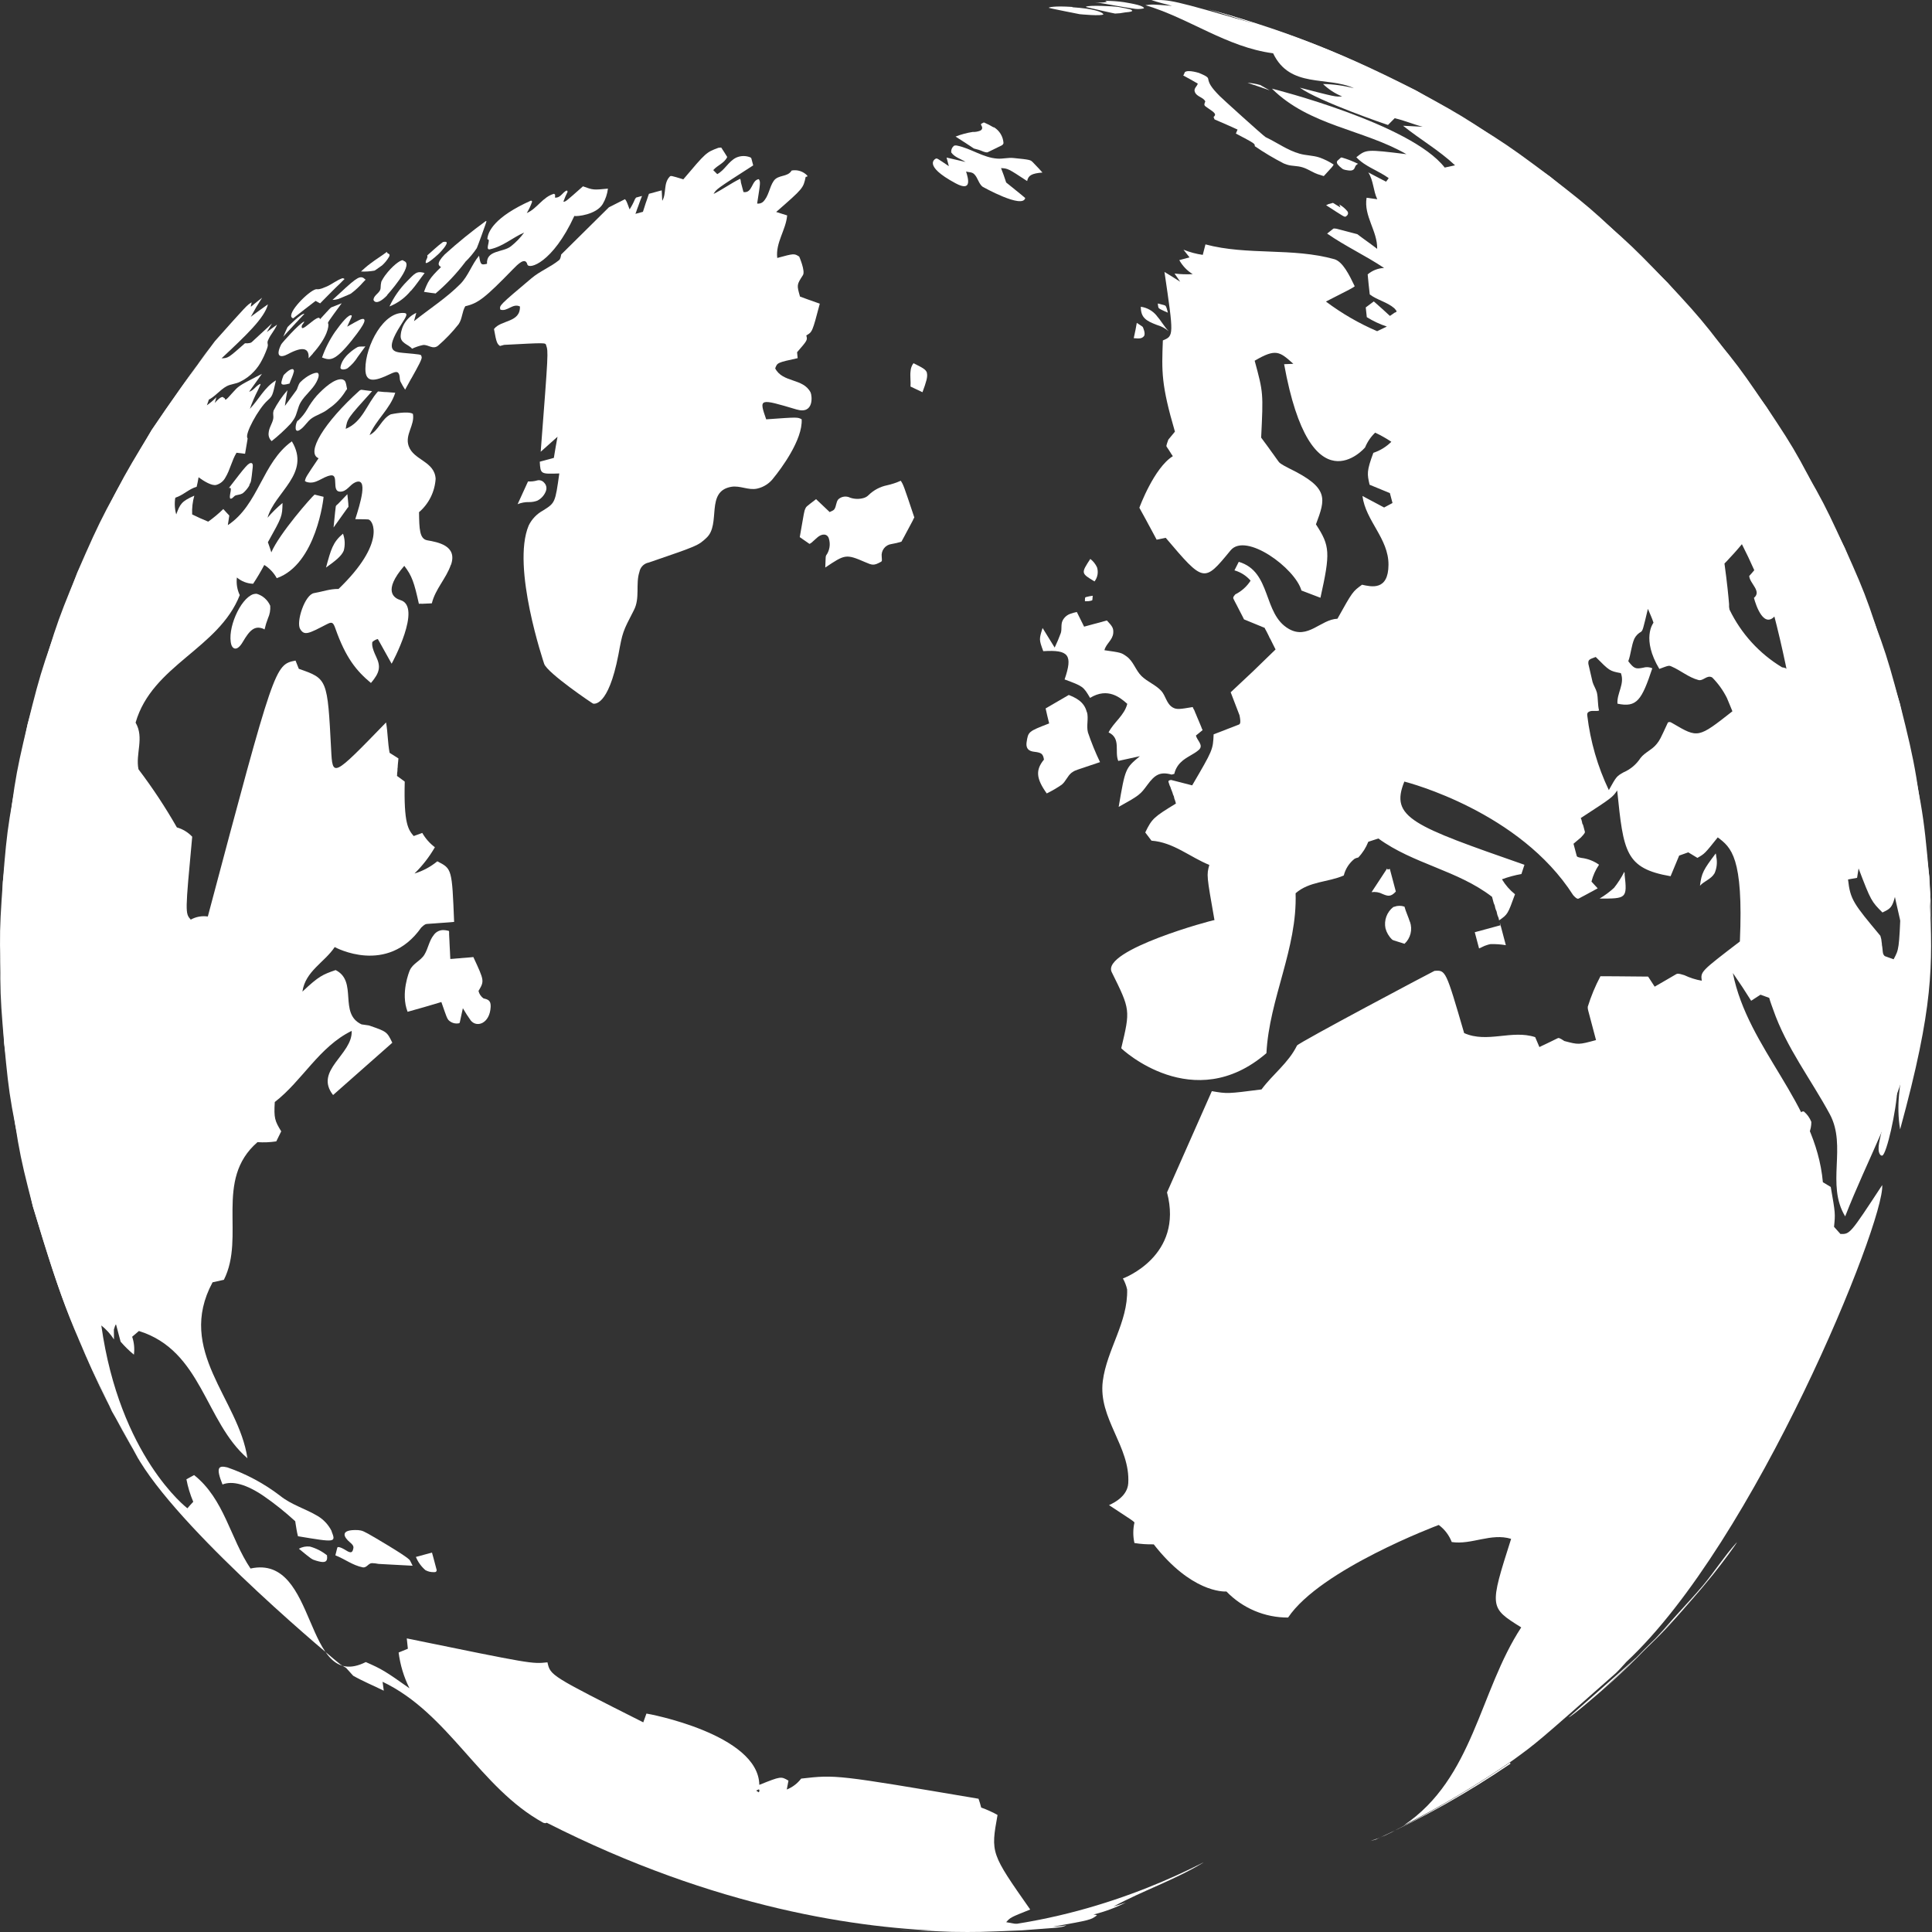 <svg width="640" height="640" viewBox="0 0 640 640" fill="none" xmlns="http://www.w3.org/2000/svg">
<rect x="0" y="0" width="640" height="640" fill="#333333" stroke="none"/>
<path d="M500.181 583.884L501.02 583.289C488.983 591.566 476.425 599.042 463.428 605.671L463.343 605.693C460.379 607.427 457.232 608.82 453.962 609.849L455.857 609.335L456.19 609.154C471.58 602.119 486.358 593.79 500.369 584.254L500.181 583.884ZM587.585 203.413C559.925 98.274 487.476 26.067 400.525 3.157C424.303 10.285 439.941 15.033 468.989 29.939C495.143 45.078 497.289 46.331 513.506 58.532C537.685 78.535 539.077 79.753 552.4 93.693C573.74 118.242 574.576 119.207 585.166 134.878C602.514 163.186 603.168 164.219 611.075 181.534C623.811 213.035 624.303 214.277 629.324 233.089C636.721 266.551 637.158 268.541 639.064 290.379L639.969 307.482C639.721 304.358 639.614 301.215 639.294 298.092C640.149 319.866 640.687 333.052 629.443 374.114C626.717 358.349 634.693 343.351 633.567 327.738C632.44 312.126 626.282 296.96 625.325 281.1C625.027 279.017 624.83 278.887 624.7 278.739L623.566 278.019L622.42 277.321L621.841 276.983L621.245 276.649C621.045 276.523 620.839 276.407 620.627 276.303C620.523 271.6 620.28 271.024 617.478 264.008C616.852 262.674 616.909 263.3 616.967 263.926C617.024 264.553 617.071 265.072 617.132 265.715C617.194 266.359 617.214 266.775 617.265 267.311L617.388 268.8L617.483 270.186C617.503 270.603 617.544 271.032 617.568 271.465C617.592 271.899 617.62 272.277 617.656 272.689C617.693 273.1 617.694 273.448 617.722 273.826C616.024 279.054 613.497 283.957 612.077 289.274C610.533 295.084 616.365 303.131 608.896 306.971C606.948 304.821 606.948 304.821 605.815 300.342L603.751 301.176C601.125 313.166 601.449 325.75 596.64 337.304C601.986 292.495 598.913 247.068 587.585 203.413Z" fill="white"/>
<path d="M1.74 284.763C1.624 286.152 1.52 287.537 1.427 288.919C1.942 281.86 2.822 274.833 4.064 267.868C2.966 273.449 2.19 279.091 1.74 284.763ZM45.88 483.308L37.085 467.499C24.256 440.296 20.811 432.977 10.869 399.563C3.328 365.424 3.195 364.782 1.385 345.632C-0.366 311.649 -0.394 310.997 0.949 292.111C4.61 259.596 4.78 258.321 9.156 239.861C17.894 208.849 18.227 207.64 25.649 189.73C38.465 162.197 39.52 159.949 50.273 142.494C56.378 133.504 64.691 121.624 71.214 112.98C81.879 101.012 81.879 101.012 83.378 100.166C82.945 101.75 83.092 101.619 83.26 101.5L83.721 101.119L84.194 100.715L84.689 100.324L85.18 99.916L85.704 99.499L86.262 99.073L86.832 98.625C85.064 101.396 84.634 102.1 83.071 104.962L83.717 104.457L84.401 103.96L85.081 103.446L85.782 102.944L87.243 101.888L87.991 101.355L88.755 100.818C87.637 105.357 81.361 111.239 73.399 118.696C75.59 118.616 75.59 118.616 81.147 113.717C82.297 113.817 83.45 113.562 84.454 112.987C84.426 113.361 80.002 123.563 73.059 128.911L71.581 127.643L69.826 128.411C69.726 130.423 69.288 132.402 68.53 134.264C69.662 133.472 70.718 132.572 71.68 131.577L71.135 133.558C72.296 133.115 73.403 132.538 74.434 131.839C74.987 133.927 76.231 135.68 76.847 137.732C75.773 139.802 74.353 141.669 72.652 143.252L74.323 144.082C73.849 145.238 73.216 146.748 72.55 147.864C71.885 148.979 71.645 149.099 71.46 149.223L70.888 149.598L69.261 150.644L68.74 151.005L67.723 151.684L67.925 149.502C66.211 153.231 66.118 157.327 65.146 161.258C62.557 161.959 60.655 164.089 58.085 164.858C56.521 166.144 56.441 166.459 56.345 166.779C56.248 167.098 56.159 167.379 56.08 167.694C56 168.009 55.894 168.294 55.814 168.609L55.309 170.397L54.812 172.218L54.568 173.146C60.364 175.72 66.879 173.955 72.783 175.913C72.951 176.546 73.325 177.343 73.549 177.98C70.546 183.69 58.282 190.515 49.198 177.242L47.083 177.815C46.965 175.867 46.965 175.867 48.036 169.708L46.562 168.457C46.607 167.877 46.607 167.877 47.397 161.483C45.281 162.46 45.281 162.459 43.695 166.263L45.582 166.541C45.538 171.027 41.217 177.92 41.175 177.967C38.847 174.454 40.128 170.732 41.461 166.795C37.017 173.501 37.017 173.501 35.069 178.192C34.931 178.561 34.742 178.909 34.508 179.224L34.253 179.495L32.752 181.222L32.202 181.884L31.94 182.194L31.694 182.499L31.461 182.782L31.253 183.022L31.078 183.252L30.916 183.461C19.105 207.329 19.105 207.329 9.528 240.787C9.203 241.678 8.936 242.59 8.728 243.516L8.371 245.318L8.018 247.064L7.677 248.789L7.36 250.47C7.251 251.013 7.162 251.569 7.052 252.112L6.773 253.728L6.506 255.323C-11.185 336.862 25.928 439.421 33.564 459.137C28.415 450.722 22.676 433.993 18.568 421.775C16.501 415 15.48 408.069 12.391 401.681C19.472 430.437 30.792 457.952 45.97 483.302L45.88 483.308ZM351.806 638.298C350.357 638.581 350.357 638.581 338.457 639.458C324.428 640.032 323.583 640.059 315.393 639.949C309.768 639.731 302.264 639.472 296.637 639.108L297.041 639.127C298.483 639.231 301.129 639.431 303.595 639.497L301.26 639.377C342.092 641.059 376.79 628.081 398.683 616.941L398.422 617.122C389.045 622.798 378.52 626.329 368.876 631.546C370.247 631.174 371.607 630.696 372.972 630.234C369.543 631.954 365.937 633.287 362.22 634.211C362.628 634.223 363.03 634.306 363.41 634.457C361.303 636.018 361.303 636.018 348.868 638.232C350.378 638.194 351.883 638.038 353.369 637.765C352.838 638.018 352.279 638.206 351.704 638.326" fill="white"/>
<path d="M560.505 529.834C548.843 543.244 548.843 543.244 519.624 568.895C520.876 568.555 530.471 560.142 530.576 560.059C537.956 553.145 547.61 543.725 554.619 536.435L562.843 527.091L560.505 529.834Z" fill="white"/>
<path d="M564.893 524.703L563.848 525.958L566.664 522.554C566.089 523.26 565.502 523.988 564.893 524.703Z" fill="white"/>
<path d="M587.165 386.542C589.696 383.097 592.775 380.1 596.276 377.673C597.304 377.012 598.294 376.291 599.24 375.513C599.774 374.292 600.042 372.968 600.025 371.633C599.495 370.297 598.646 369.116 597.554 368.194C596.902 368.059 596.421 368.501 595.569 369.667C595.352 369.968 595.12 370.258 594.874 370.534C594.813 370.593 594.757 370.657 594.707 370.726C593.057 372.439 592.198 374.945 589.757 375.863C588.927 379.438 588.061 383.01 587.157 386.581" fill="white"/>
<path d="M623.466 374.064C622.342 378.99 622.302 379.184 622.308 380.778C622.33 381.89 622.906 383.036 623.565 382.784C624.916 382.271 628.155 368.557 628.595 360.02C626.494 362.424 625.159 366.765 623.466 374.064Z" fill="white"/>
<path d="M43.643 181.057C42.723 185.249 43.361 186.837 44.151 187.833C47.713 182.32 47.712 182.247 47.061 177.876L46.806 178.073L46.555 178.361L46.333 178.55L46.09 178.726L45.885 178.91L45.465 179.243L45.273 179.406L45.053 179.465L44.474 179.952L44.277 180.097L43.699 180.584L43.603 180.976" fill="white"/>
<path d="M599.862 182.132C599.377 183.657 599.377 183.657 599.319 183.709C598.482 183.221 598.076 182.029 596.863 182.174C596.053 182.265 595.825 183.666 595.748 184.127L594.955 182.71C594.71 182.263 594.452 181.837 594.207 181.39L593.498 180.152C593.283 179.752 593.051 179.356 592.819 178.96C592.588 178.565 592.382 178.199 592.176 177.833C591.97 177.467 591.743 177.088 591.52 176.727C591.298 176.365 591.096 176.016 590.891 175.65C590.685 175.284 590.471 174.957 590.265 174.591C590.263 171.639 589.343 169.193 586.827 165.584L586.974 165.25L587.126 164.934L587.266 164.639L587.536 164.016L587.675 163.721L587.793 163.414L587.928 163.103C592.423 169.66 595.9 175.118 599.94 181.946L599.862 182.132ZM597.935 211.61C598.236 212.335 598.557 213.275 598.833 214.044C597.26 213.443 596.152 213.028 594.114 212.315C598.183 219.392 603.64 225.615 606.57 233.385C607.539 235.947 607.479 236.476 606.575 245.45C598.531 242.128 598.531 242.128 597.719 240.771C595.858 236.836 594.704 232.597 594.311 228.253C594.376 226.449 593.953 224.661 593.086 223.083C592.071 221.305 591.317 221.197 590.337 221.059C582.817 216.533 576.765 209.888 572.921 201.938C572.779 201.333 572.73 200.709 572.776 200.089C572.563 197.506 572.137 193.092 571.252 186.675C571.528 186.417 571.783 186.146 572.038 185.875L572.797 185.046L574.292 183.431L575.005 182.632L575.701 181.838L577.026 180.269C578.661 183.494 579.651 185.591 581.121 188.879L580.917 189.136L580.709 189.375L580.267 189.899L580.042 190.143L579.833 190.383L579.637 190.601C579.585 190.675 579.523 190.741 579.453 190.798C579.61 193.304 583.693 195.847 581.015 198.058C581.699 200.642 584.373 208.61 588.26 203.705C593.303 210.83 593.303 210.83 593.793 210.899C593.029 208.905 592.231 206.921 591.438 204.953C593.093 205.11 595.361 205.321 597.966 211.73L597.935 211.61ZM572.065 231.218C572.706 232.677 573.262 234.158 573.885 235.621C562.523 244.55 562.523 244.55 554.216 239.685C553.186 239.084 553.186 239.084 552.523 239.319C549.861 245.083 549.861 245.083 548.834 246.407C547.353 248.348 544.924 249.172 543.427 251.118C542.053 253.218 540.099 254.863 537.807 255.85C535.492 257.174 535.492 257.174 532.947 261.733C529.238 253.956 526.825 245.613 525.805 237.041C525.674 236.068 526.181 235.857 526.535 235.688C527.565 235.262 528.686 235.728 529.717 235.376C529.204 233.442 529.438 231.38 528.988 229.411C528.662 228.179 527.914 227.135 527.554 225.912C527.472 225.604 526.171 219.942 526.167 219.925C526.076 218.556 526.371 218.439 528.606 217.632C533.208 222.271 533.208 222.271 536.934 222.986C538.297 226.559 535.545 229.652 535.806 233.102C542.24 234.458 543.838 231.934 547.351 221.374C546.38 220.942 545.288 220.88 544.276 221.198C541.794 221.687 541.285 221.477 539.388 219.038C540.291 216.63 540.365 213.969 541.401 211.579C541.903 210.589 542.695 209.779 543.669 209.259C544.22 208.67 544.22 208.67 545.889 201.689C546.509 203.208 547.248 204.695 547.741 206.285C547.579 206.494 543.722 211.647 549.674 221.587C552.841 220.399 552.841 220.399 553.745 220.796C556.775 222.103 559.336 224.379 562.597 225.256C564.257 225.705 565.448 223.42 567.202 224.43C569.171 226.416 570.813 228.707 572.065 231.218ZM400.524 3.157L399.978 3.011C406.117 4.759 414.192 7.449 415.78 7.899C387.816 -0.112 387.816 -0.112 381.398 0.032C383.385 0.686 386.193 1.428 388.25 1.935C381.693 1.419 381.693 1.419 379.433 1.72C393.913 5.993 406.392 15.651 421.738 17.654C427.33 29.379 439.684 25.152 448.526 29.229C445.174 28.356 441.732 27.885 438.271 27.827C440.1 29.597 442.25 30.995 444.602 31.943C442.395 32.101 442.395 32.101 430.596 29.044C436.961 33.628 459.575 41.364 459.784 41.399L462.003 39.166C465.163 39.868 468.121 41.176 471.275 41.99L464.785 41.658C470.41 46.186 476.711 49.778 482.004 54.762L478.574 55.508C467.34 40.966 421.782 29.452 421.343 29.369C433.768 41.7 451.526 42.812 465.902 51.075C452.614 49.449 452.614 49.449 449.305 52.087C452.312 55.289 456.585 56.497 460.026 59.012L459.785 59.334L459.681 59.49L459.141 60.187C457.387 59.25 455.034 58.035 453.268 57.12C455.017 59.819 454.869 63.16 456.237 65.998L452.698 65.508C451.704 71.61 456.34 76.515 456.205 82.438L455.297 81.749L454.415 81.089C454.127 80.892 453.835 80.678 453.559 80.459L452.707 79.847L451.899 79.259L451.112 78.683L450.368 78.133L449.64 77.579L442.761 75.775C441.815 75.628 441.727 75.707 441.622 75.79L441.325 76.036L440.469 76.708L440.201 76.927L439.63 77.375C445.657 81.573 452.35 84.656 458.499 88.767C456.501 88.843 454.587 89.594 453.061 90.9C453.226 92.891 453.513 95.546 453.75 97.536C456.267 99.439 459.489 100.033 461.89 102.115C462.791 103.118 462.682 103.184 462.577 103.268L462.27 103.479L461.97 103.579L461.101 104.199L460.777 104.415L460.441 104.653L459.751 104.033L459.078 103.409L458.409 102.802C458.176 102.608 457.956 102.392 457.74 102.194C457.525 101.996 457.292 101.802 457.076 101.604L455.748 100.423L455.088 99.85L452.423 101.838C452.533 102.798 452.661 104.102 452.77 105.063C454.858 106.36 457.088 107.405 459.416 108.177L456.196 109.71C450.176 107.129 444.481 103.833 439.232 99.892C447.877 95.496 447.877 95.496 448.771 94.832C446.94 91 444.813 86.735 442.083 85.879C428.094 81.95 413.331 84.684 399.324 80.961L398.43 84.431C396.242 84.117 394.098 83.54 392.045 82.713L394.042 85.253L390.658 86.17C391.722 88.076 393.251 89.676 395.099 90.816C393.09 90.927 391.076 90.859 389.079 90.614C389.658 91.429 390.398 92.512 390.96 93.332C389.426 92.335 387.339 91.03 385.747 90.086C388.853 111.251 388.853 111.251 385.211 112.769C384.818 123.127 384.652 127.426 389.211 142.989L387.028 145.634C386.28 147.67 386.35 147.798 386.438 147.921L386.686 148.312L386.952 148.699L387.227 149.119L387.51 149.574L387.816 150.042C387.865 150.23 388.034 150.386 388.156 150.573L388.518 151.117C382.285 154.97 377.455 168.088 377.431 168.205C377.686 168.686 377.953 169.145 378.207 169.627C378.462 170.108 378.724 170.55 378.974 171.014L379.714 172.372C379.943 172.824 380.188 173.271 380.434 173.718C380.679 174.165 380.898 174.582 381.139 175.012C381.38 175.442 381.583 175.864 381.819 176.277C382.055 176.689 382.262 177.128 382.499 177.541L383.152 178.776L386.163 178.162C398.818 193.071 398.818 193.071 407.647 182.317C412.704 176.215 429.055 188.234 431.119 195.615L437.414 198.018C440.723 183.129 440.608 180.849 435.922 173.702C439.102 165.175 440.399 161.651 427.034 155.149C424.06 153.645 423.773 153.246 423.508 152.859L422.677 151.709C422.416 151.34 422.133 150.958 421.868 150.571C421.602 150.185 421.319 149.803 421.041 149.438C420.763 149.073 420.498 148.687 420.232 148.3C419.967 147.914 419.689 147.549 419.411 147.184C419.133 146.819 418.867 146.433 418.589 146.068C418.311 145.703 418.05 145.334 417.772 144.969C418.493 130.103 418.493 130.103 415.627 119.492C422.676 115.363 423.888 116.447 428.429 120.516L425.381 120.645C434.161 169.044 452.094 148.433 452.213 148.199C452.97 146.352 454.105 144.688 455.544 143.317C457.398 144.192 459.187 145.203 460.897 146.341C459.22 148.015 457.181 149.27 454.941 150.009C452.663 156.127 452.887 157.039 453.698 160.578L460.415 163.343C460.678 164.335 461.027 165.652 461.285 166.628L458.506 168.114L451.329 164.301C452.402 172.592 459.985 178.35 459.955 187.068C459.926 195.787 454.239 194.376 451.194 193.697C448.062 195.976 448.062 195.976 443.045 204.964C437.478 205.171 433.261 211.98 426.903 208.311C418.237 203.324 421.319 189.358 410.358 186.112L408.93 188.938C411.002 189.527 412.859 190.712 414.277 192.348C413.023 194.298 411.271 195.869 409.207 196.895C408.318 197.851 408.498 198.187 408.673 198.506C408.848 198.826 409.011 199.167 409.169 199.491C409.328 199.814 409.503 200.134 409.678 200.453C409.854 200.772 410.007 201.079 410.166 201.403C410.324 201.727 410.495 202.029 410.653 202.353C410.812 202.677 410.982 202.979 411.136 203.286C411.29 203.592 411.448 203.916 411.619 204.218L412.09 205.173L418.948 207.991C419.038 208.333 419.281 208.634 419.444 208.975C419.607 209.316 419.773 209.601 419.932 209.925L420.402 210.879C420.488 211.204 420.727 211.488 420.88 211.795C421.034 212.102 421.162 212.379 421.316 212.685C421.47 212.992 421.61 213.248 421.742 213.542C421.875 213.836 422.015 214.091 422.16 214.364C422.304 214.637 422.423 214.879 422.547 215.139C415.748 221.786 414.23 223.243 407.681 229.327L410.613 236.968C411.165 239.734 410.717 239.892 410.291 240.063L409.058 240.543L407.842 241.02L406.656 241.469L405.507 241.927L403.202 242.809L402.033 243.254C401.799 248.397 401.799 248.397 394.925 260.162L387.978 258.377C386.862 258.477 387.013 258.913 387.182 259.344C387.351 259.775 387.4 260.165 387.627 260.544C387.854 260.923 387.826 261.297 388.045 261.641L388.418 262.64C388.504 262.965 388.59 263.29 388.761 263.593C388.932 263.895 388.92 264.191 389.001 264.499L389.317 265.349L389.539 266.187C382.33 270.598 381.599 271.126 379.382 275.762L381.446 278.485C388.712 279.01 394.186 283.927 400.602 286.516C399.685 289.9 399.685 289.9 402.308 304.796C401.827 304.688 364.84 314.71 368.258 321.999C374.458 334.513 374.458 334.513 371.427 347.235C371.593 347.52 395.353 369.708 419.52 348.875C420.459 330.796 429.775 314.279 429.184 295.9C433.766 291.907 439.942 292.288 445.143 290.017C445.688 287.833 446.936 285.896 448.689 284.508L449.254 284.245L449.948 284.057C451.38 282.557 452.506 280.787 453.265 278.849L456.603 277.761C468.161 286.2 482.88 288.3 494.257 297.083C494.325 297.339 494.397 297.613 494.47 297.887C494.542 298.161 494.624 298.469 494.701 298.759C494.778 299.05 494.869 299.393 495.035 299.678C495.201 299.963 495.212 300.345 495.298 300.67C495.384 300.995 495.479 301.354 495.655 301.674C495.83 301.993 495.84 302.375 495.936 302.734C496.031 303.094 496.126 303.453 496.306 303.789C496.486 304.126 496.501 304.525 496.596 304.884C499.456 302.881 499.456 302.881 501.865 296.231C500.142 294.856 498.678 293.178 497.542 291.278C499.637 290.508 501.794 289.924 503.989 289.531L504.992 286.472C468.04 273.562 460.342 270.861 465.208 258.906C466.766 259.309 503.497 268.924 521.131 296.531C522.464 298.004 522.762 297.758 523.099 297.593L524.051 297.079L524.99 296.586L525.879 296.107L526.75 295.632L527.61 295.179L528.431 294.718L529.256 294.275L527.196 292.045C527.691 290.043 528.541 288.147 529.704 286.451C527.953 285.203 525.919 284.423 523.79 284.184C522.451 283.923 522.384 283.74 522.313 283.539L522.159 282.957C522.104 282.752 522.055 282.564 522.005 282.376L521.85 281.794C521.801 281.606 521.751 281.418 521.696 281.212L521.397 280.083C521.347 279.895 521.297 279.707 521.243 279.501L523.703 277.423C525.123 275.938 525.064 275.715 525.005 275.493C524.946 275.27 524.887 275.048 524.832 274.843C524.778 274.637 524.719 274.415 524.665 274.21C524.61 274.004 524.551 273.782 524.497 273.577C524.443 273.371 524.383 273.149 524.245 272.966C524.106 272.784 524.131 272.539 524.072 272.316C524.013 272.094 523.959 271.888 523.9 271.666C523.841 271.444 523.782 271.221 523.634 271.005C534.117 264.166 534.117 264.166 535.715 261.845C537.804 282.184 538.366 287.662 553.4 290.263L556.248 283.422L559.264 282.348L562.29 284.187C564.714 282.796 564.714 282.796 569.031 277.391C573.433 280.727 577.586 283.875 576.356 311.88C563.329 321.847 563.329 321.847 563.732 324.874C561.737 324.531 559.799 323.915 557.969 323.043C555.846 322.352 555.518 322.551 555.19 322.75L554.184 323.335L553.195 323.914L551.184 325.083L550.161 325.672L549.155 326.256L548.132 326.845C547.487 325.846 546.623 324.503 545.961 323.509C538.791 323.416 530.169 323.387 530.169 323.387C528.455 326.62 527.046 330.011 525.961 333.512C525.942 333.944 525.995 334.376 526.119 334.79L526.495 336.21C526.608 336.638 526.717 337.049 526.83 337.476C526.944 337.904 527.062 338.349 527.175 338.777C527.288 339.205 527.415 339.684 527.538 340.146C527.66 340.608 527.787 341.087 527.909 341.549C528.032 342.011 528.168 342.524 528.299 343.02C528.431 343.516 528.567 344.029 528.703 344.543C522.95 346.102 522.95 346.102 518.213 344.854C516.507 343.685 516.249 343.809 515.992 343.934L515.204 344.313L514.386 344.718L513.535 345.132L512.667 345.55L511.781 345.974L510.862 346.406L509.948 346.855C509.528 345.887 508.971 344.608 508.55 343.566C500.822 341.021 492.689 345.645 485.018 342.222C478.922 321.337 478.922 321.337 475.187 321.615C474.866 321.702 430.102 345.421 429.641 346.353C426.831 352.102 421.607 355.865 417.896 360.886C406.584 362.338 406.584 362.338 401.437 361.458L386.588 395.006C392.164 416.051 372.181 423.447 371.978 423.502C372.621 424.643 373.094 425.875 373.381 427.156C373.665 438.082 366.675 447.018 365.316 457.49C363.725 469.896 374.489 479.175 373.748 491.368C373.617 493.403 372.412 496.315 367.376 498.596C375.298 503.785 375.298 503.785 375.804 504.327C375.294 506.572 375.292 508.904 375.798 511.15C377.911 511.484 380.049 511.629 382.188 511.583C394.57 527.446 405.202 527.261 406.276 527.208C408.935 529.956 412.113 532.135 415.62 533.616C419.128 535.098 422.895 535.851 426.696 535.833C437.405 519.856 476.204 505.309 476.601 505.164C478.542 506.594 480.037 508.556 480.91 510.819C487.521 511.815 493.856 507.732 500.578 509.762C493.341 532.482 493.341 532.482 503.925 539.095C489.994 560.364 488.142 589.034 465.075 604.636C477.536 598.284 489.567 591.103 501.089 583.142L501.396 582.93C509.137 577.311 509.137 577.311 535.268 554.24C535.525 554.011 535.769 553.768 535.999 553.51L536.851 552.619L537.635 551.747L538.032 551.327L538.395 550.917L538.774 550.503C581.461 510.732 624.391 404.805 623.507 392.574C612.824 408.856 612.824 408.856 609.661 408.759L607.548 406.398C607.993 401.986 607.993 401.986 606.462 393.195L603.853 391.628C601.492 365.201 579.036 347.592 574.027 322.322C576.818 326.353 577.86 327.959 580.091 331.517L583.184 329.506L586.074 330.556C586.392 331.754 586.987 333.316 587.406 334.487C591.775 347.075 599.921 357.558 606.155 369.109C611.881 379.77 604.817 392.394 611.239 402.941C618.467 384.367 628.379 366.883 633.032 347.284L633.498 344.865C638.584 328.817 636.594 322.332 629.681 300.623C629.07 314.468 629.07 314.468 627.281 317.777C626.405 317.483 625.276 317.055 624.374 316.731C624.015 316.437 623.785 316.012 623.734 315.547C623.653 315.239 623.673 314.904 623.625 314.587C623.577 314.27 623.546 313.948 623.52 313.643C623.494 313.339 623.366 313.062 623.407 312.739L623.291 311.89L623.202 311.144C623.143 310.921 623.089 310.716 623.034 310.511C622.98 310.305 622.944 310.168 622.898 309.997C614.045 299.376 612.91 298.033 612.186 291.334L615.181 290.798L615.678 287.674C619.766 298.449 619.986 298.665 623.59 302.273C627.013 300.612 627.013 300.612 629.028 291.52C629.782 297.991 629.782 297.991 631.551 301.931L632.138 300.929L632.691 299.935L633.485 299.17L633.958 298.217L634.402 297.29L634.828 296.367L635.208 295.476C635.331 295.186 635.454 294.896 635.555 294.593L635.429 291.381C635.83 292.208 636.358 293.312 636.742 294.143L637.402 290.682C639.302 295.32 639.506 295.815 640 306.372C639.725 301.569 639.389 295.168 639.113 290.365C635.131 257.335 634.814 254.633 629.373 233.075C619.142 199.665 618.958 199.037 611.124 181.519C595.93 151.142 595.665 150.554 585.215 134.864C566.017 108.469 565.256 107.446 552.45 93.678C529.538 71.132 528.652 70.253 513.505 58.532C488.197 40.632 486.713 39.549 468.971 29.943C447.569 19.457 430.683 11.306 400.524 3.157Z" fill="white"/>
<path d="M137.344 289.391C137.344 289.391 137.344 289.391 137.243 289.419L137.344 289.391ZM251.508 592.874L251.535 592.976C251.572 593.108 251.572 593.247 251.537 593.38C251.502 593.512 251.432 593.632 251.335 593.727L250.716 593.308C250.716 593.308 250.558 593.259 250.553 593.169C250.547 593.079 250.553 593.169 251.332 592.756L251.508 592.874ZM330.578 601.304C328.803 600.301 326.947 599.455 325.029 598.773C324.794 597.883 324.485 596.719 324.148 595.857C276.949 587.869 276.949 587.869 265.4 589.183C264.16 590.801 262.512 592.052 260.629 592.804L261.192 589.864C258.699 588.394 258.699 588.394 251.532 591.253C251.286 574.449 214.44 567.616 214.139 567.643L213.095 570.548C182.329 555.045 182.329 555.045 181.351 550.67C176.185 551.226 176.185 551.226 134.748 542.741L135.11 546.163L132.051 547.414C132.568 551.547 133.785 555.56 135.647 559.276C127.676 553.624 126.465 552.888 121.175 550.581C100.426 560.971 105.527 514.66 82.987 519.594C76.256 509.589 74.324 496.616 64.304 488.64L61.752 490.028C62.234 492.59 62.994 495.09 64.017 497.483C63.425 498.121 62.606 499.002 62.086 499.639C61.85 499.501 39.67 482.386 33.562 439.076C35.199 440.377 36.617 441.937 37.76 443.697L37.727 440.423C38.323 438.428 38.403 438.663 38.497 438.949L38.968 440.728C39.041 441.002 39.118 441.293 39.191 441.567L39.789 443.825C39.843 444.031 39.898 444.236 39.952 444.441C41.297 446.001 42.771 447.442 44.358 448.749C44.626 446.753 44.429 444.722 43.783 442.816L46.016 440.909C66.89 447.412 67.854 470.898 81.959 483.068C79.113 463.428 58.201 447.474 70.414 424.781L74.165 423.948C81.396 409.629 70.844 390.885 85.295 378.351C87.373 378.493 89.46 378.407 91.52 378.095L93.16 374.771C91.024 371.297 90.703 370.357 91.022 365.063C100.189 357.976 105.675 346.789 116.494 341.491C116.896 349.305 103.914 354.583 110.338 362.745L129.957 345.417C128.197 341.787 128.162 341.723 122.2 339.689L119.768 339.339C112.03 335.732 118.656 325.08 111.175 321.349C106.959 322.821 105.683 323.277 100.174 328.492C101.174 321.656 107.508 318.803 110.878 313.727C111.05 313.827 128.304 323.236 139.541 307.263C140.741 306.112 141.047 306.103 141.543 306.06L142.753 305.971L144.001 305.889L145.244 305.791L147.807 305.61L149.123 305.51L150.434 305.393C149.725 287.797 149.725 287.797 144.861 285.319C142.631 287.161 140.061 288.536 137.301 289.366C139.941 286.792 142.215 283.862 144.061 280.658C142.363 279.385 140.942 277.773 139.886 275.921L137.039 276.949C135.262 274.826 133.719 272.971 134.075 258.919L131.507 257.029L131.569 256.37C131.51 256.148 131.591 255.906 131.621 255.678L131.681 254.946C131.622 254.724 131.728 254.438 131.736 254.198L131.768 253.565L131.836 252.795C131.874 252.528 131.895 252.266 131.917 252.003L131.984 251.233L129.064 249.383C128.423 246.073 128.481 242.665 127.886 239.323C110.165 257.585 110.165 257.585 109.691 248.269C108.473 224.851 108.473 224.851 98.986 221.554L97.899 218.823C91.018 220.229 91.018 220.229 68.844 303.606C66.897 303.313 64.91 303.678 63.189 304.643C61.318 302.509 61.318 302.509 63.671 277.17C62.283 275.7 60.529 274.635 58.593 274.09C54.774 267.397 50.525 260.964 45.874 254.833C44.829 249.725 47.854 244.376 44.916 239.377C50.415 220.301 72.413 214.964 79.425 197.146C78.559 195.329 78.229 193.299 78.474 191.297C79.982 192.584 81.876 193.318 83.849 193.38C85.06 191.585 86.535 189.076 87.549 187.151C89.275 188.23 90.699 189.738 91.683 191.532C104.85 186.883 107.223 164.766 107.19 164.573L104.204 163.842C103.185 164.65 92.588 176.672 89.871 182.983C89.604 181.973 89.094 180.663 88.745 179.62C93.49 171.109 93.49 171.109 93.589 166.626C91.799 168.106 90.138 169.74 88.627 171.51C91.009 162.979 103.094 156.917 96.683 146.203C86.831 153.236 85.754 167.172 75.474 173.955L75.957 170.78C75.351 170.137 74.573 169.321 73.971 168.623C72.415 170.148 70.742 171.546 68.967 172.803C67.341 172.143 65.222 171.195 63.654 170.409C63.554 168.315 63.795 166.217 64.367 164.201C60.11 166.07 59.658 166.963 58.377 170.409C57.773 168.271 57.737 166.01 58.272 163.854L55.313 164.252C60.072 154.087 57.559 142.206 63.418 132.495C61.953 133.809 60.172 135.575 58.836 136.964C59.909 135.335 61.357 133.2 62.456 131.6C59.267 133.253 59.267 133.253 55.487 137.67C58.844 129.058 69.37 115.331 69.483 115.209C63.528 123.259 55.768 134.146 50.221 142.434C35.036 168.555 33.814 170.719 25.597 189.67C14.518 219.171 13.842 220.931 9.156 239.861C2.707 271.848 2.455 273.09 0.949 292.111C-0.228 325.311 -0.266 326.605 1.385 345.632C5.813 379.385 5.979 380.697 10.869 399.563C20.035 429.501 22.21 436.614 37.085 467.499L45.951 483.435L46.44 484.256C62.103 509.628 112.458 551.219 112.84 551.427C114.59 552.42 114.715 552.551 114.833 552.721L115.166 553.089L115.495 553.44L115.807 553.796L116.114 554.134L116.4 554.46L116.703 554.782L116.988 555.108C120.274 556.968 123.757 558.409 127.133 560.061C127.007 559.178 126.856 557.991 126.731 557.108C148.78 567.638 158.842 592.198 179.983 603.818L180.197 603.87L180.389 603.91L180.585 603.967L181.143 603.816C237.151 632.248 284.976 639.04 315.245 639.732C330.337 639.677 330.337 639.677 338.309 639.241L347.46 638.596L347.138 638.683C343.035 638.529 343.035 638.529 333.313 636.744C334.711 635.173 334.711 635.173 341.27 632.552C328.178 613.874 328.178 613.874 330.449 601.228" fill="white"/>
<path d="M266.891 58.584C266.083 62.379 266.083 62.379 257.116 70.219C258.33 70.623 259.534 70.994 260.756 71.36C260.339 76.222 256.881 80.35 257.472 85.453C263.072 83.936 263.072 83.936 264.751 85.003C264.751 85.003 266.841 89.809 265.98 91.143C263.913 94.362 263.913 94.362 265.014 98.245C267.203 99.046 268.332 99.473 271.567 100.596C269.089 109.996 269.089 109.996 267.098 111.104C267.515 112.678 267.515 112.678 264.042 116.682L264.236 118.646C257.484 120.127 257.484 120.127 256.793 122.038C259.304 126.86 266.045 125.198 268.513 129.994C268.991 130.91 269.809 137.418 263.822 135.63C251.4 131.935 251.4 131.935 253.81 138.911C264.221 138.162 264.221 138.162 265.559 138.9C265.969 145.647 258.611 155.453 256.32 158.238C254.976 160.089 253.009 161.378 250.789 161.864C247.889 162.485 245.149 160.77 242.251 161.261C233.578 162.749 238.93 173.641 234.034 178.158C231.239 180.75 231.239 180.75 214.981 186.328L214.321 186.507C213.686 186.731 213.12 187.12 212.681 187.635C212.241 188.15 211.943 188.773 211.817 189.441C210.49 193.469 212.075 198.082 210 202.092C206.246 209.344 206.246 209.344 204.854 216.891C201.466 234.424 196.682 233.135 196.447 233.07C196.212 233.005 181.395 223.009 180.269 219.922C180.183 219.597 169.35 187.818 175.138 174.073C176.168 171.967 177.82 170.238 179.866 169.124C183.907 166.581 183.907 166.581 185.279 156.838C179.045 157.06 179.045 157.06 178.806 152.944L183.476 151.678L183.723 150.145C183.778 149.873 183.816 149.606 183.858 149.356C183.901 149.106 183.964 148.796 183.997 148.511L184.148 147.645L184.32 146.718L184.495 145.736C184.549 145.391 184.615 145.025 184.685 144.676L179.113 149.652C181.66 116.558 181.66 116.558 180.904 114.323C180.691 113.519 180.691 113.519 166.992 114.242L165.621 114.613C164.747 113.915 164.45 113.684 163.641 108.988C165.999 105.91 172.398 106.927 172.236 101.525C169.82 100.346 168.077 103.349 165.748 102.568C165.381 101.182 165.381 101.182 176.053 92.183C178.869 89.806 182.332 88.501 185.212 86.162C185.673 85.781 185.798 84.885 185.899 84.307L201.705 68.673L207.031 65.983C207.534 66.581 207.533 66.581 208.561 69.365C209.255 68.298 209.848 67.167 210.332 65.987C210.659 65.44 210.743 65.417 210.833 65.412L212.677 64.912C212.591 65.137 212.489 65.366 212.408 65.608C212.327 65.85 212.242 66.075 212.139 66.305L211.875 67.018L211.615 67.749L211.343 68.501L211.054 69.258C210.96 69.521 210.867 69.785 210.791 70.044L210.494 70.84L212.981 70.166L213.934 67.194L214.194 66.463C214.27 66.204 214.368 65.957 214.449 65.715L214.7 64.951L214.972 64.198L219.202 63.052C219.238 64.216 219.309 65.371 219.379 66.525C220.855 64.09 219.674 60.797 221.846 58.521C222.218 58.145 222.218 58.145 226.361 59.407C233.916 50.483 233.916 50.483 237.974 48.962L238.911 48.873C239.617 49.892 240.246 50.968 240.901 52.001C239.95 54.093 237.666 54.712 236.27 56.355L237.6 57.682C240.094 56.346 241.283 53.512 243.828 52.235C244.577 51.891 245.388 51.706 246.211 51.692C247.033 51.677 247.85 51.833 248.611 52.15C248.882 52.351 248.909 52.454 248.92 52.561L249.509 54.785C237.3 62.641 237.3 62.641 236.384 64.246C239.409 62.73 242.155 60.702 245.206 59.215C245.26 59.421 245.319 59.643 245.374 59.848L245.443 60.453L246.282 63.618C249.362 64.086 248.864 59.673 251.369 59.343C251.934 60.308 251.933 60.308 250.811 67.434C251.145 67.48 251.485 67.458 251.81 67.37C252.135 67.282 252.44 67.129 252.706 66.921C254.706 65.022 254.802 62.099 256.295 59.933C257.789 57.768 260.92 58.772 262.238 56.489C263.181 56.31 264.154 56.374 265.067 56.674C265.98 56.975 266.804 57.503 267.463 58.209L267.395 58.503" fill="white"/>
<path d="M149.334 187.153C147.786 191.643 144.198 195.146 143.053 199.857L142.017 199.918L141.495 199.931L140.977 199.962L140.438 199.979L139.903 200.014L139.333 199.985L138.76 200.012C137.198 192.953 136.464 190.732 133.924 187.441C126.649 195.848 130.618 198.166 132.651 198.788C139.97 200.95 129.855 219.718 129.73 219.862C125.196 211.719 125.196 211.719 125.132 211.682C124.46 211.863 123.842 212.207 123.33 212.684C123.245 213.458 123.121 214.427 124.636 217.611C126.15 220.795 125.844 222.785 122.88 226.247C118.016 222.192 114.519 217.895 111.09 208.17C110.322 205.957 109.868 205.952 108.098 206.871C102.213 209.915 100.819 210.678 99.425 208.36C98.031 206.042 100.986 196.934 104.054 196.469C106.745 196.015 109.367 195.029 112.143 195.103C128.035 179.794 123.565 172.166 121.962 172.068C120.358 171.971 119.123 172.031 117.694 171.978C119.265 167.023 122.158 157.821 117.657 159.793C115.839 160.597 114.867 162.951 112.614 162.865C109.715 162.807 112.389 157.021 109.537 157.482C106.685 157.943 104.661 160.637 101.534 159.65C101.351 159.563 101.173 159.464 101.002 159.354C101.295 158.065 101.295 158.065 105.529 151.801C101.238 150.048 107.33 139.98 119.131 129.355C119.619 129.076 119.751 129.096 119.909 129.145L120.339 129.193L120.774 129.259L121.225 129.32L121.694 129.376L122.2 129.441L122.724 129.501L123.269 129.573C115.037 138.68 115.037 138.68 114.52 142.066C120.167 139.766 121.532 133.693 125.217 129.669L125.902 129.722L127.281 129.861L128.012 129.883L128.714 129.932L129.437 129.992L130.177 130.048L130.934 130.1C129.239 135.474 124.573 139.012 122.427 144.123C125.482 142.58 126.358 138.767 129.439 137.254C129.642 137.199 135.193 136.043 136.779 137.099C137.49 140.812 134.046 143.964 135.38 147.766C137.03 152.49 143.961 152.776 144.309 158.605C144.175 160.728 143.618 162.802 142.673 164.703C141.728 166.604 140.413 168.293 138.808 169.668C138.882 175.149 138.959 178.521 141.529 178.98C145.049 179.603 151.59 180.746 149.405 187.078" fill="white"/>
<path d="M199.658 67.596C197.483 71.156 191.009 71.773 190.257 71.537C183.085 87.106 175.181 89.376 174.692 87.601C174.008 85.017 171.522 87.543 169.897 89.212C160.618 98.75 158.374 100.476 154.132 101.442C153.024 103.283 153.164 105.592 151.932 107.375C149.889 109.975 147.603 112.37 145.104 114.525C143.38 115.89 141.817 114.095 140.163 114.287C138.897 114.548 137.668 114.962 136.499 115.518C135.301 114.008 132.399 113.731 132.748 110.941C132.886 109.37 133.437 107.865 134.343 106.581C135.25 105.297 136.479 104.282 137.903 103.639C137.638 104.554 137.39 105.465 137.146 106.393C142.245 102.298 147.82 98.77 152.459 94.102C155.15 91.392 156.293 87.561 158.693 84.711C159.2 87.856 159.403 87.801 161.326 87.39C161.036 82.737 166.741 83.667 169.268 81.57C170.924 80.269 172.393 78.742 173.633 77.032C169.765 78.722 166.53 81.707 162.283 82.583C160.839 82.882 162.074 80.494 161.908 79.457L161.44 79.198C161.612 76.768 163.728 71.885 175.938 66.431L176.296 66.756C175.833 68.092 175.23 69.374 174.499 70.581C177.966 69.091 179.772 65.227 183.54 64.188L183.894 64.496C183.882 64.792 183.876 65.179 183.859 65.459C185.714 65.616 186.34 63.667 187.762 63.081L188.049 63.48C187.506 64.555 187.031 65.663 186.626 66.799C187.316 66.869 187.316 66.869 193.115 61.722C196.488 62.953 196.488 62.953 201.388 62.488C201.169 64.294 200.58 66.033 199.658 67.596Z" fill="white"/>
<path d="M80.717 150.272C79.933 150.191 79.146 150.093 78.353 149.977C76.769 152.552 76.23 155.651 74.658 158.204C74.345 158.789 73.92 159.305 73.408 159.721C72.895 160.137 72.305 160.445 71.673 160.627C68.695 161.434 61.183 154.3 61.132 154.314C62.653 150.472 62.952 146.192 65.066 142.538C65.066 142.538 66.817 139.973 67.655 141.837C67.768 142.264 68.079 142.822 69.104 142.104C71.035 140.701 70.936 140.324 70.75 139.623C70.564 138.921 69.48 138.665 69.292 137.817C69.238 136.997 69.418 136.178 69.809 135.458C70.452 133.982 73.504 130.514 74.133 131.792C74.622 132.815 74.622 132.815 77.179 129.94C78.873 128.051 79.123 127.763 84.743 124.883L86.769 123.839C85.332 125.806 83.916 127.785 82.521 129.776C84.112 129.345 84.811 127.671 86.302 127.138C86.294 127.452 86.299 127.469 85.469 129.198C84.433 131.212 83.531 133.295 82.768 135.431C85.73 132.373 87.599 128.272 91.407 126.012C90.269 131.161 90.269 131.161 88.591 132.698C85.66 135.326 80.875 143.958 82.013 145.172C82.044 145.291 82.044 145.291 81.18 150.312L80.678 150.264" fill="white"/>
<path d="M567.155 521.944L566.664 522.554L563.848 525.958L562.852 527.126L554.629 536.47C547.573 543.718 537.996 553.226 530.586 560.094C538.854 552.853 546.619 545.044 553.826 536.724L555.394 534.978C558.314 531.693 561.354 528.522 564.179 525.153C567.966 520.624 571.146 515.581 575.096 511.192L575.393 510.873C575.115 511.535 570.861 517.382 567.16 521.961" fill="white"/>
<path d="M395.347 234.649L395.758 235.583C395.849 235.925 396.024 236.244 396.161 236.556C396.298 236.867 396.448 237.23 396.573 237.563L397.006 238.582L397.449 239.636L397.9 240.724C398.004 241.118 398.21 241.484 398.382 241.859L396.173 243.649C396.484 245.234 398.839 246.87 397.14 248.394C395.44 249.918 392.943 250.76 391.204 252.478C390.1 253.516 389.333 254.869 389.004 256.357L388.124 256.595C384.205 255.493 382.488 256.747 380.098 259.98C377.709 263.213 377.576 263.396 370.575 267.292C372.759 254.523 372.759 254.523 377.604 250.496L370.44 252.071C369.14 249.012 371.45 244.59 367.228 242.617C368.944 239.236 372.442 237.041 373.427 233.161C371.202 231.197 367.062 227.551 361.098 231.184C358.859 227.389 358.773 227.339 352.66 225.072C355.431 216.985 354.101 215.182 345.591 215.709C344.183 211.836 344.183 211.836 345.369 208.03C346.689 210.203 348.037 212.35 349.374 214.519C350.136 212.933 350.82 211.31 351.422 209.655C351.816 208.337 351.375 206.88 351.996 205.593C352.275 205.026 352.67 204.525 353.154 204.122C353.637 203.719 354.199 203.424 354.803 203.255C355.427 203.032 356.066 202.859 356.715 202.737C357.524 204.352 358.333 205.966 359.125 207.586L366.671 205.541C368.354 207.377 368.929 207.973 368.776 209.72C368.589 212.026 366.374 213.25 365.853 215.39C371.416 216.193 371.416 216.193 373.131 217.397C375.491 219.05 376.183 222.072 378.178 223.989C380.173 225.905 382.793 226.828 384.671 228.85C386.177 230.495 386.373 233.083 388.446 234.337C389.764 235.135 390.992 234.912 395.107 234.219C395.193 234.544 395.38 234.842 395.5 235.158" fill="white"/>
<path d="M397.441 24.294C400.089 25.319 400.174 25.846 400.229 26.124C400.475 27.598 401.142 28.884 404.016 31.792C404.052 31.928 418.634 45.142 419.255 45.432C423.045 47.211 426.444 49.774 430.538 50.921C432.656 51.521 434.89 51.465 436.992 52.143C438.683 52.726 440.295 53.521 441.79 54.51C441.481 55.126 441.481 55.126 438.522 58.33L436.963 57.854C434.995 57.268 433.415 56.028 431.518 55.441C429.622 54.855 428.049 55.079 426.388 54.557L425.285 54.16C421.96 52.455 418.745 50.539 415.659 48.424C415.704 47.568 415.704 47.568 409.398 44.234C409.595 43.813 409.783 43.359 409.959 42.926L409.051 42.512L408.122 42.086L407.197 41.676L406.251 41.254L404.325 40.419L403.341 39.988L402.34 39.563C402.267 39.289 402.093 39.043 402.004 38.774C403.092 37.819 402.383 37.332 400.084 35.773C398.778 34.88 398.777 34.88 399.266 33.574C398.502 32.13 396.501 32.104 395.829 30.526C395.302 29.293 396.533 28.666 396.784 27.7C395.068 26.698 393.919 26.055 391.908 24.968C392.077 24.922 392.077 24.922 392.51 23.888C393.646 22.975 397.389 24.235 397.428 24.243" fill="white"/>
<path d="M84.145 123.046C82.854 124.452 81.312 125.598 79.599 126.423C78.176 127.212 76.463 127.181 75.023 127.975C72.809 129.198 71.281 131.373 68.967 132.495C67.972 132.984 67.988 132.155 67.999 132.06C69.19 128.581 71.062 125.379 73.503 122.647C74.704 121.295 89.213 107.956 90.088 107.15C89.505 108.097 88.938 109.039 88.393 109.993L91.769 107.538C91.055 109.364 89.63 110.759 88.874 112.559C88.746 112.77 88.664 113.006 88.632 113.252C88.6 113.497 88.62 113.747 88.689 113.984C88.83 114.515 88.619 115.158 87.933 116.811C87.59 117.638 87.247 118.465 86.776 119.289C86.082 120.663 85.196 121.928 84.145 123.046Z" fill="white"/>
<path d="M342.038 53.645C343.56 55.213 344.823 56.558 345.326 57.155C341.774 57.439 340.625 58.099 340.253 59.979C333.929 55.824 333.929 55.824 331.607 55.683C332.263 57.339 332.709 58.612 333.305 60.449C333.563 60.672 333.818 60.879 334.089 61.08L334.872 61.712L335.678 62.355L336.466 63.004L337.271 63.647L338.848 64.944L339.619 65.597C338.793 69.323 325.549 61.909 325.411 61.8C324.113 60.666 323.908 58.796 322.656 57.631C321.91 56.935 320.901 57.098 320.03 56.821C320.713 59.056 322.15 63.728 316.525 60.705C305.314 54.665 309.961 52.562 310.029 52.544C310.452 52.429 310.452 52.429 314.319 55.049C314.038 53.988 313.866 53.338 313.562 52.192L319.841 53.645C318.26 52.606 316.29 52.15 315.111 50.507C315.066 50.087 315.127 49.664 315.287 49.274C315.446 48.885 315.701 48.542 316.025 48.278C316.374 48.163 316.749 48.151 317.104 48.243C321.709 49.196 325.652 52.235 330.45 52.549C332.202 52.661 333.974 52.162 335.689 52.339C341.273 52.88 341.416 53.007 342.047 53.679" fill="white"/>
<path d="M302.455 172.272C299.654 177.579 298.606 179.44 298.606 179.44C297.527 179.776 296.427 180.037 295.313 180.222C294.825 180.283 294.353 180.44 293.926 180.686C293.498 180.932 293.123 181.261 292.823 181.655C292.522 182.049 292.302 182.499 292.175 182.979C292.048 183.46 292.016 183.961 292.082 184.454C292.191 185.891 292.191 185.891 291.783 186.13C289.446 187.442 288.916 187.219 286.643 186.239C280.189 183.44 279.929 183.621 273.381 187.999C273.507 184.297 273.507 184.297 273.676 183.976C274.239 183.192 274.615 182.286 274.774 181.33C274.933 180.373 274.87 179.393 274.591 178.465C274.138 176.754 272.287 176.614 270.626 178.146C268.73 179.888 268.73 179.888 268.152 180.173L264.928 177.929C266.417 169.31 266.417 169.31 266.744 168.562C267.072 167.813 267.022 167.899 270.336 165.351C271.822 166.782 273.324 168.209 274.844 169.631C275.344 169.33 275.988 169.229 276.404 168.676C277.067 167.69 276.914 166.356 277.697 165.41C278.219 164.931 278.872 164.622 279.571 164.524C280.27 164.427 280.982 164.544 281.614 164.863C283.093 165.367 284.691 165.396 286.187 164.944C286.778 164.764 287.315 164.435 287.747 163.989C289.44 162.339 291.566 161.215 293.872 160.753C295.423 160.406 296.936 159.904 298.389 159.254C299.288 160.661 299.288 160.661 302.878 171.406L302.442 172.221" fill="white"/>
<path d="M136.217 125.405L134.2 129.087C133.636 128.216 133.119 127.316 132.651 126.389C132.257 125.451 132.62 124.289 131.876 123.463C131.348 122.909 130.075 123.511 129.287 123.89C124.077 126.402 121.026 126.935 121.041 122.2C121.033 114.573 127.16 102.79 134.169 103.715C134.951 103.998 134.903 104.433 132.724 107.774C127.278 116.31 130.474 116.6 133.564 116.899C139.398 117.427 139.398 117.427 139.576 117.893C139.633 118.042 139.674 118.197 139.698 118.355C139.757 119.054 138.627 121.157 136.288 125.33" fill="white"/>
<path d="M154.12 86.812C151.228 90.632 147.932 94.12 144.291 97.215L143.818 97.141L143.333 97.089L142.864 97.032L142.374 96.963L141.902 96.89L141.412 96.821L140.939 96.747L140.449 96.678C141.736 93.322 142.123 92.319 146.104 88.453C145.422 88.069 144.272 87.427 147.334 84.268C151.654 80.366 156.171 76.694 160.867 73.266L161.019 73.225L161.148 73.3C161.198 73.488 158.04 82.101 157.952 82.18C156.839 83.848 155.551 85.389 154.111 86.778" fill="white"/>
<path d="M103.639 117.159C103.222 117.639 102.637 118.238 102.228 118.678C102.48 115.181 100.199 114.717 95.436 117.273C92.914 118.635 91.114 118.206 93.157 114.076C93.42 113.565 98.984 107.326 100.713 106.527L100.798 106.504C100.636 107.263 99.577 107.715 100.052 108.687C100.401 108.702 100.622 108.716 102.161 107.474C104.534 105.547 105.836 104.644 106.003 105.754L106.608 105.095L107.142 104.51L107.623 103.995L108.056 103.511L108.482 103.065L108.875 102.629L109.288 102.205L109.698 101.837L113.194 100.45C108.52 106.833 108.52 106.833 108.699 107.169C109.051 107.881 108.503 111.697 103.626 117.108" fill="white"/>
<path d="M162.537 333.546C162.279 339.007 157.992 340.553 155.954 338.062C155.011 336.75 154.136 335.389 153.332 333.986C152.999 335.396 152.738 336.806 152.417 338.195C152.353 338.432 152.337 338.785 152.144 338.947C151.505 339.098 150.838 339.08 150.207 338.894C149.577 338.709 149.004 338.362 148.545 337.887C148.032 337.182 148.032 337.182 146.207 331.937C141.704 333.285 139.298 333.992 135.022 335.169C132.603 328.985 135.606 321.771 135.729 321.481C136.722 319.139 139.335 318.322 140.596 316.238C141.857 314.154 142.139 311.657 143.666 309.758C143.99 309.291 144.411 308.901 144.9 308.617C145.388 308.332 145.933 308.16 146.494 308.111C147.251 308.078 148.007 308.177 148.73 308.404C148.821 308.746 148.755 309.112 148.773 309.456C148.791 309.799 148.802 310.182 148.821 310.525C148.839 310.868 148.854 311.268 148.882 311.645C148.909 312.023 148.903 312.41 148.93 312.787C148.958 313.165 148.956 313.569 148.988 313.964C149.02 314.359 149.023 314.78 149.055 315.174L149.11 316.407L149.173 317.673L150.26 317.599L151.286 317.504L152.284 317.435L153.238 317.342L154.163 317.274L155.937 317.124L156.802 317.036C160.473 324.936 160.473 324.936 158.51 328.273C158.748 329.265 159.333 330.136 160.157 330.724C161.612 331.082 162.645 331.352 162.537 333.546Z" fill="white"/>
<path d="M360.078 235.88C360.663 238.088 359.809 240.41 360.403 242.651C361.538 246 362.873 249.276 364.399 252.461C356.202 255.196 356.202 255.196 355.608 255.558C355.377 255.687 355.155 255.833 354.944 255.995C353.603 257.092 353.05 258.837 351.725 259.93C350.14 261.024 348.476 261.996 346.747 262.837C343.228 257.904 342.985 255.073 345.825 251.626C345.521 249.654 344.925 249.321 342.693 249.045C341.735 248.919 339.73 248.674 340.063 245.962C340.606 242.33 340.606 242.33 347.547 239.643C347.093 237.932 346.761 236.335 346.376 234.678L354.044 230.217C356.08 231.059 359.186 232.308 360.02 235.933" fill="white"/>
<path d="M96.32 140.306C94.352 142.398 92.237 144.344 89.992 146.128C89.61 145.783 89.319 145.346 89.145 144.859C88.971 144.371 88.921 143.847 88.998 143.335C89.106 141.692 90.185 140.354 90.507 138.763C90.676 137.965 90.369 137.15 90.56 136.365C90.572 136.246 90.596 136.129 90.631 136.015C91.88 133.588 93.418 131.324 95.21 129.273C94.87 131.071 94.669 132.299 94.374 134.469C97.714 129.897 97.714 129.897 98.159 129.318C98.604 128.739 98.755 127.322 99.516 126.566C101.547 124.512 104.224 123.255 105.235 123.513C105.468 123.706 106.063 124.242 104.777 126.644C103.492 129.047 101.065 130.841 99.656 133.185C98.563 134.948 98.464 137.176 97.354 138.87C97.033 139.366 96.688 139.845 96.32 140.306Z" fill="white"/>
<path d="M109.839 507.257C111.282 510.992 111.282 510.992 98.704 508.898C98.319 507.444 98.12 505.939 97.874 504.465C97.824 504.277 97.892 503.984 97.711 503.849C94.47 500.88 91.034 498.135 87.428 495.633C81.668 491.692 76.982 490.431 73.707 491.759C71.42 486.07 72.381 485.388 75.287 486.086C81.563 488.251 87.457 491.415 92.749 495.456C96.492 498.495 101.14 499.748 105.256 502.209C107.228 503.395 108.825 505.125 109.859 507.196" fill="white"/>
<path d="M329.21 42.121C330.134 42.668 330.912 43.437 331.472 44.36C332.033 45.282 332.36 46.331 332.425 47.412C332.38 47.582 332.299 47.739 332.188 47.874C332.076 48.009 331.937 48.117 331.779 48.192L327.122 50.462C326.112 50.553 325.299 49.948 324.377 49.684L322.614 49.19L322 48.788L321.359 48.356C321.136 48.197 320.9 48.059 320.681 47.917L319.955 47.435L319.19 46.945L318.378 46.413L317.485 45.849L316.544 45.242C318.363 44.529 320.252 44.017 322.179 43.715C323.044 43.754 323.907 43.607 324.712 43.285C325.799 42.734 325.244 41.802 324.987 41.377C324.95 41.24 324.919 41.12 325.099 40.98C325.279 40.839 325.669 40.734 325.929 40.553C327.037 41.022 328.109 41.571 329.139 42.196" fill="white"/>
<path d="M113.187 93.373L112.179 94.361L111.167 95.332L110.177 96.316L109.173 97.321L108.158 98.348L107.113 99.402L106.044 100.498C105.543 100.249 105.032 99.966 104.539 99.677C101.522 101.98 99.752 103.377 97.127 105.445C94.266 104.643 101.245 97.306 104.112 96.015C104.366 95.872 104.651 95.795 104.941 95.791C105.287 95.862 105.858 95.964 108.325 94.874C110.071 94.071 111.572 92.82 113.38 92.184C113.701 92.097 113.904 92.317 114.148 92.416L113.124 93.409" fill="white"/>
<path d="M116.704 112.538C110.848 119.865 109.332 119.414 106.677 118.428C107.734 115.412 109.184 112.552 110.989 109.924C113.04 107.058 115.654 103.782 116.525 104.536C116.51 104.962 116.51 104.962 114.997 108.215C119 105.938 119.724 105.522 120.491 105.681C120.878 105.979 121.52 106.484 116.7 112.521" fill="white"/>
<path d="M114.583 129.378C113.146 131.764 111.21 133.803 108.912 135.353C108.766 135.484 108.535 135.639 108.384 135.753C106.873 136.896 104.949 137.435 103.36 138.489C101.771 139.543 100.898 141.449 99.228 142.47C98.837 142.704 98.149 142.982 97.956 142.118C97.873 141.233 98.04 140.342 98.436 139.549C98.576 139.389 98.744 139.257 98.931 139.158C100.034 138.108 100.986 136.905 101.757 135.586C102.664 133.97 103.733 132.452 104.945 131.055C107.403 128.426 110.832 125.352 113.306 125.653C114.446 125.986 114.512 126.372 114.974 128.869L114.613 129.352" fill="white"/>
<path d="M135.882 517.054C136.154 517.603 136.405 518.141 136.69 518.668C131.571 518.442 125.9 518.053 125.395 518.061C124.679 517.918 123.953 517.832 123.224 517.806C121.996 517.827 121.488 519.468 120.128 519.195C116.837 518.546 114.171 516.426 111.096 515.224C111.725 512.67 111.725 512.67 111.821 512.552C111.917 512.434 112.633 512.332 114.677 513.612C116.163 514.566 116.668 514.283 116.926 513.406C117.183 512.529 117.294 512.059 115.92 510.91C113.946 509.28 112.291 506.593 118.601 506.864C120.002 507.016 120.261 507.037 124.475 509.527C135.332 515.937 135.684 516.649 135.886 517.071" fill="white"/>
<path d="M128.243 97.84C124.474 101.685 123.717 99.377 123.725 99.339C123.824 97.588 126.05 97.095 126.084 95.307C126.088 94.637 126.167 93.97 126.319 93.318L126.459 93.023C126.781 92.429 127.137 91.855 127.526 91.304C129.928 88.049 132.594 86.134 133.424 86.185C133.601 86.358 133.816 86.488 134.05 86.565C137.024 88.07 128.249 97.728 128.166 97.824" fill="white"/>
<path d="M355.262 2.401C362.541 2.904 364.839 3.914 365.489 4.655L365.512 4.74C365.022 5.423 357.706 4.71 357.629 4.694C357.552 4.678 347.53 2.717 347.422 2.582C347.313 2.446 349.05 1.884 355.235 2.298" fill="white"/>
<path d="M87.362 208.347C84.391 207.061 82.703 208.765 80.456 212.602C78.411 216.108 76.999 214.749 76.649 213.633C75.119 208.546 79.509 198.353 83.877 196.839C84.249 196.738 84.633 196.689 85.018 196.695C86.011 196.981 86.928 197.485 87.706 198.172C88.484 198.858 89.102 199.71 89.516 200.666C89.621 202.074 89.372 203.486 88.789 204.769C88.312 205.984 87.928 207.235 87.641 208.509L87.435 208.418" fill="white"/>
<path d="M370.219 2.255C374.742 3.102 374.742 3.102 375.068 3.582C374.983 3.807 374.637 3.937 372.706 4.112C371.617 4.338 370.51 4.466 369.398 4.495C369.263 4.531 359.764 2.356 359.755 2.321L359.733 2.236C360.534 1.633 369.099 2.064 370.152 2.273" fill="white"/>
<path d="M372.355 0.723C375.393 1.238 378.837 1.846 378.971 2.763C378.012 2.99 377.021 3.048 376.042 2.933C371.511 2.327 367.097 1.341 362.6 0.725C363.93 0.915 365.282 0.89 366.605 0.649C366.578 0.546 366.578 0.546 366.144 0.278C368.223 0.275 370.298 0.424 372.355 0.723Z" fill="white"/>
<path d="M136.133 96.271C134.247 98.61 131.796 100.417 129.018 101.518C130.458 98.427 132.418 95.612 134.811 93.2C137.489 90.439 138.044 89.866 140.018 90.267L140.663 90.441C139.149 92.391 137.798 94.481 136.151 96.339" fill="white"/>
<path d="M82.662 160.711C82.106 161.707 81.376 162.595 80.509 163.33L80.164 163.534C79.558 163.845 78.844 163.891 78.185 164.07C77.525 164.249 77.251 164.928 76.66 165.161C76.542 165.194 76.271 165.267 76.182 164.998C75.892 163.903 77.221 161.049 75.795 161.691C81.448 154.347 82.308 153.215 83.357 153.408C83.524 153.491 83.858 153.657 83.719 154.776C83.193 159.632 83.193 159.632 82.592 160.583" fill="white"/>
<path d="M120.333 93.453C119.108 94.865 117.738 96.14 116.245 97.257C115.677 97.576 112.06 99.051 112.026 99.06C111.413 99.234 110.781 99.331 110.144 99.35C117.425 92.609 118.868 91.209 120.403 92.077C120.648 92.249 120.856 92.486 121.118 92.653L120.333 93.453Z" fill="white"/>
<path d="M126.389 88.037C124.21 89.599 124.21 89.599 123.99 89.659C122.536 89.919 121.058 90.012 119.584 89.935C120.387 89.204 121.463 88.198 122.785 87.234C124.535 85.898 126.428 84.762 128.194 83.421C128.17 83.74 128.308 83.849 128.685 84.04C129.062 84.231 129.158 84.389 128.934 84.981C128.268 86.149 127.41 87.194 126.398 88.071" fill="white"/>
<path d="M118.517 118.208C117.623 119.665 116.475 120.945 115.129 121.987C114.322 122.499 112.879 122.597 112.778 121.872C112.778 121.872 112.747 119.497 115.746 116.923C116.564 116.178 117.462 115.528 118.425 114.987C119.273 114.629 120.216 114.905 121.042 114.737C120.186 115.885 119.347 117.03 118.517 118.208Z" fill="white"/>
<path d="M145.383 84.026C143.936 85.408 140.974 87.916 141.012 86.897C141.05 85.878 141.817 85.487 141.53 84.611C143.256 83.117 144.883 81.521 146.738 80.174C147.065 80.096 147.402 80.073 147.736 80.106C148.928 80.498 145.429 83.995 145.383 84.026Z" fill="white"/>
<path d="M180.859 162.62C180.345 164.025 179.322 165.181 177.998 165.853C177.139 166.174 176.228 166.333 175.312 166.324C173.998 166.283 172.689 166.519 171.47 167.017L174.914 159.482C175.977 159.551 177.043 159.43 178.065 159.123C178.463 159.041 178.875 159.069 179.259 159.204C179.642 159.339 179.983 159.576 180.244 159.89C180.603 160.241 180.851 160.692 180.956 161.186C181.061 161.68 181.019 162.194 180.834 162.664" fill="white"/>
<path d="M467.064 305.331C467.514 306.593 467.583 307.961 467.263 309.262C466.943 310.564 466.247 311.74 465.265 312.641C461.314 311.419 461.314 311.419 461.132 311.211C460.079 310.207 459.325 308.925 458.955 307.51C458.689 306.208 458.792 304.856 459.251 303.61C459.709 302.363 460.505 301.273 461.548 300.462L461.887 300.371C462.971 299.967 464.16 299.956 465.251 300.339C465.705 302.05 466.513 303.665 467.034 305.358" fill="white"/>
<path d="M307.044 123.552C307.371 124.784 306.827 126.563 305.578 129.927L301.617 128.048C301.746 126.345 301.42 124.636 301.638 122.926C301.697 121.981 302.031 121.074 302.597 120.319C305.438 121.732 306.765 122.362 307.078 123.543" fill="white"/>
<path d="M113.873 182.403C113.134 184.198 111.138 185.766 107.997 188.011C109.658 181.894 110.283 179.598 113.618 176.787C114.281 178.586 114.37 180.55 113.873 182.403Z" fill="white"/>
<path d="M108.383 515.995C108.323 517.753 107.013 517.668 104.712 516.99C103.272 516.555 103.272 516.555 99.003 513.035C100.119 512.42 101.396 512.171 102.658 512.32C104.724 512.884 106.652 513.872 108.324 515.223C108.352 515.445 108.362 515.669 108.356 515.892" fill="white"/>
<path d="M449.774 54.326C449.544 54.435 449.339 54.593 449.175 54.789C449.011 54.986 448.892 55.216 448.824 55.464C448.612 55.962 448.309 56.667 446.695 56.463C445.081 56.258 444.763 56.014 444.495 55.757C443.488 54.966 442.594 54.126 442.923 53.45C442.955 53.382 442.992 53.317 443.034 53.255L444.131 52.261C444.23 52.191 444.349 52.158 444.469 52.169C446.326 52.705 448.133 53.406 449.867 54.265L449.765 54.292" fill="white"/>
<path d="M496.812 305.487L497.034 306.325C497.075 306.479 497.111 306.616 497.152 306.77L497.646 308.635C497.687 308.789 497.732 308.96 497.778 309.131L498.054 310.175C498.1 310.346 498.15 310.534 498.199 310.722C498.249 310.91 498.299 311.099 498.349 311.287C498.399 311.475 498.449 311.663 498.503 311.868C498.558 312.074 498.607 312.262 498.662 312.467C498.716 312.673 498.775 312.895 498.83 313.1C497.157 312.824 495.462 312.706 493.767 312.748C493.3 312.828 492.841 312.952 492.397 313.12C491.551 313.349 490.782 313.869 489.959 314.184L489.755 313.414C489.723 313.294 489.691 313.174 489.659 313.054L488.535 308.811L496.927 306.537L497.041 306.965" fill="white"/>
<path d="M443.685 67.749C444.743 68.347 445.675 69.147 446.431 70.105C446.958 71.135 445.761 71.753 445.761 71.753C445.304 71.877 445.304 71.877 439.325 67.996L439.472 67.864L439.81 67.772L439.94 67.646L441.564 67.206C442.401 67.694 443.225 68.204 444.032 68.719" fill="white"/>
<path d="M95.737 127.094C94.401 127.456 93.544 127.578 93.256 127.106C92.968 126.634 93.945 124.297 93.957 124.275C93.969 124.254 95.967 122.007 97.06 122.298C97.198 122.404 97.298 122.555 97.343 122.725C97.388 122.895 97.376 123.076 97.309 123.239C96.991 124.572 96.332 125.777 95.894 127.07L95.691 127.125" fill="white"/>
<path d="M115.151 168.211L110.497 174.735C110.865 170.582 111.242 167.693 111.242 167.693C111.385 167.342 111.739 167.173 111.994 166.902L112.833 166.033L115.064 163.705C115.176 165.087 115.411 166.453 115.429 167.824C115.466 167.96 115.247 168.093 115.151 168.211Z" fill="white"/>
<path d="M383.152 104.579C384.577 106.192 385.616 108.129 387.121 109.702C385.99 108.752 384.674 108.053 383.259 107.65C379.611 106.272 377.903 105.231 377.906 101.618C379.967 101.895 381.848 102.951 383.169 104.575" fill="white"/>
<path d="M568.528 283.762C568.929 285.602 568.739 287.523 567.986 289.246C566.864 291.237 564.587 291.817 563.139 293.402C563.668 289.169 564.279 288.123 568.358 282.708C568.439 283.016 568.548 283.427 568.528 283.762Z" fill="white"/>
<path d="M100.666 104.157L100.453 104.38L100.223 104.607L100.015 104.847L99.163 105.738L98.967 105.956L98.758 106.196L97.906 107.087L97.698 107.327L97.485 107.55L97.276 107.789L97.046 108.017L96.629 108.497L96.4 108.724L96.174 108.968L95.966 109.208L95.74 109.453L95.469 109.728L95.243 109.972L95.005 110.239L94.78 110.483L94.305 111.015L94.05 111.286L93.817 111.569C94.598 109.726 95.263 108.335 95.263 108.335C95.263 108.335 99.817 103.69 100.845 103.943L100.632 104.166" fill="white"/>
<path d="M538.174 289.731C539.084 297.682 538.74 297.683 529.884 297.662C531.595 296.644 533.2 295.454 534.673 294.109C535.975 292.457 537.114 290.68 538.073 288.805C538.146 289.078 538.241 289.438 538.174 289.731Z" fill="white"/>
<path d="M460.402 287.845L461.54 292.14C461.585 292.311 461.631 292.482 461.681 292.67L462.388 295.339C460.714 297.168 459.749 296.88 458.016 296.157C456.889 295.57 455.608 295.353 454.352 295.536C455.777 293.316 457.672 290.547 459.52 287.663L459.624 288.056" fill="white"/>
<path d="M143.635 516.255L144.673 520.173C144.475 520.795 144.364 520.788 143.604 520.793C142.689 520.805 141.786 520.59 140.972 520.167C139.57 518.977 138.472 517.463 137.771 515.753L143.101 514.309L143.169 514.566" fill="white"/>
<path d="M363.405 187.941C363.653 188.728 363.707 189.564 363.562 190.377C363.417 191.19 363.078 191.954 362.573 192.604C358.084 189.896 358.084 189.896 361.179 185.151C362.134 185.884 362.898 186.842 363.405 187.941Z" fill="white"/>
<path d="M378.586 108.366C378.586 108.366 379.617 110.544 378.929 111.372C378.242 112.2 377.422 112.184 375.567 112.026C376.004 109.982 376.384 108.266 376.578 106.947C378.538 108.25 378.538 108.25 378.586 108.366Z" fill="white"/>
<path d="M386.175 101.414C386.332 101.701 386.455 102.007 386.542 102.323C386.651 102.734 386.764 103.161 386.873 103.572C386.171 103.249 385.432 102.991 384.814 102.644C384.501 102.512 384.205 102.339 383.934 102.131C383.819 102.026 383.738 101.888 383.703 101.735C383.598 101.342 383.6 100.938 383.53 100.535C386.017 101.163 386.017 101.163 386.175 101.414Z" fill="white"/>
<path d="M417.386 28.113L420.586 29.923C417.308 28.776 415.039 28.015 413.253 27.436C414.656 27.515 416.045 27.754 417.395 28.147" fill="white"/>
<path d="M361.969 197.444C361.92 197.805 361.931 198.188 361.882 198.549C361.832 198.911 361.802 198.864 361.785 198.869C361.545 198.965 361.296 199.033 361.041 199.071C360.516 199.213 359.949 199.128 359.398 199.167C359.387 198.795 359.403 198.423 359.447 198.054C359.496 197.894 359.542 197.863 359.74 197.791C360.476 197.589 361.224 197.441 361.981 197.349C361.987 197.396 361.999 197.442 362.017 197.486" fill="white"/>
</svg>
